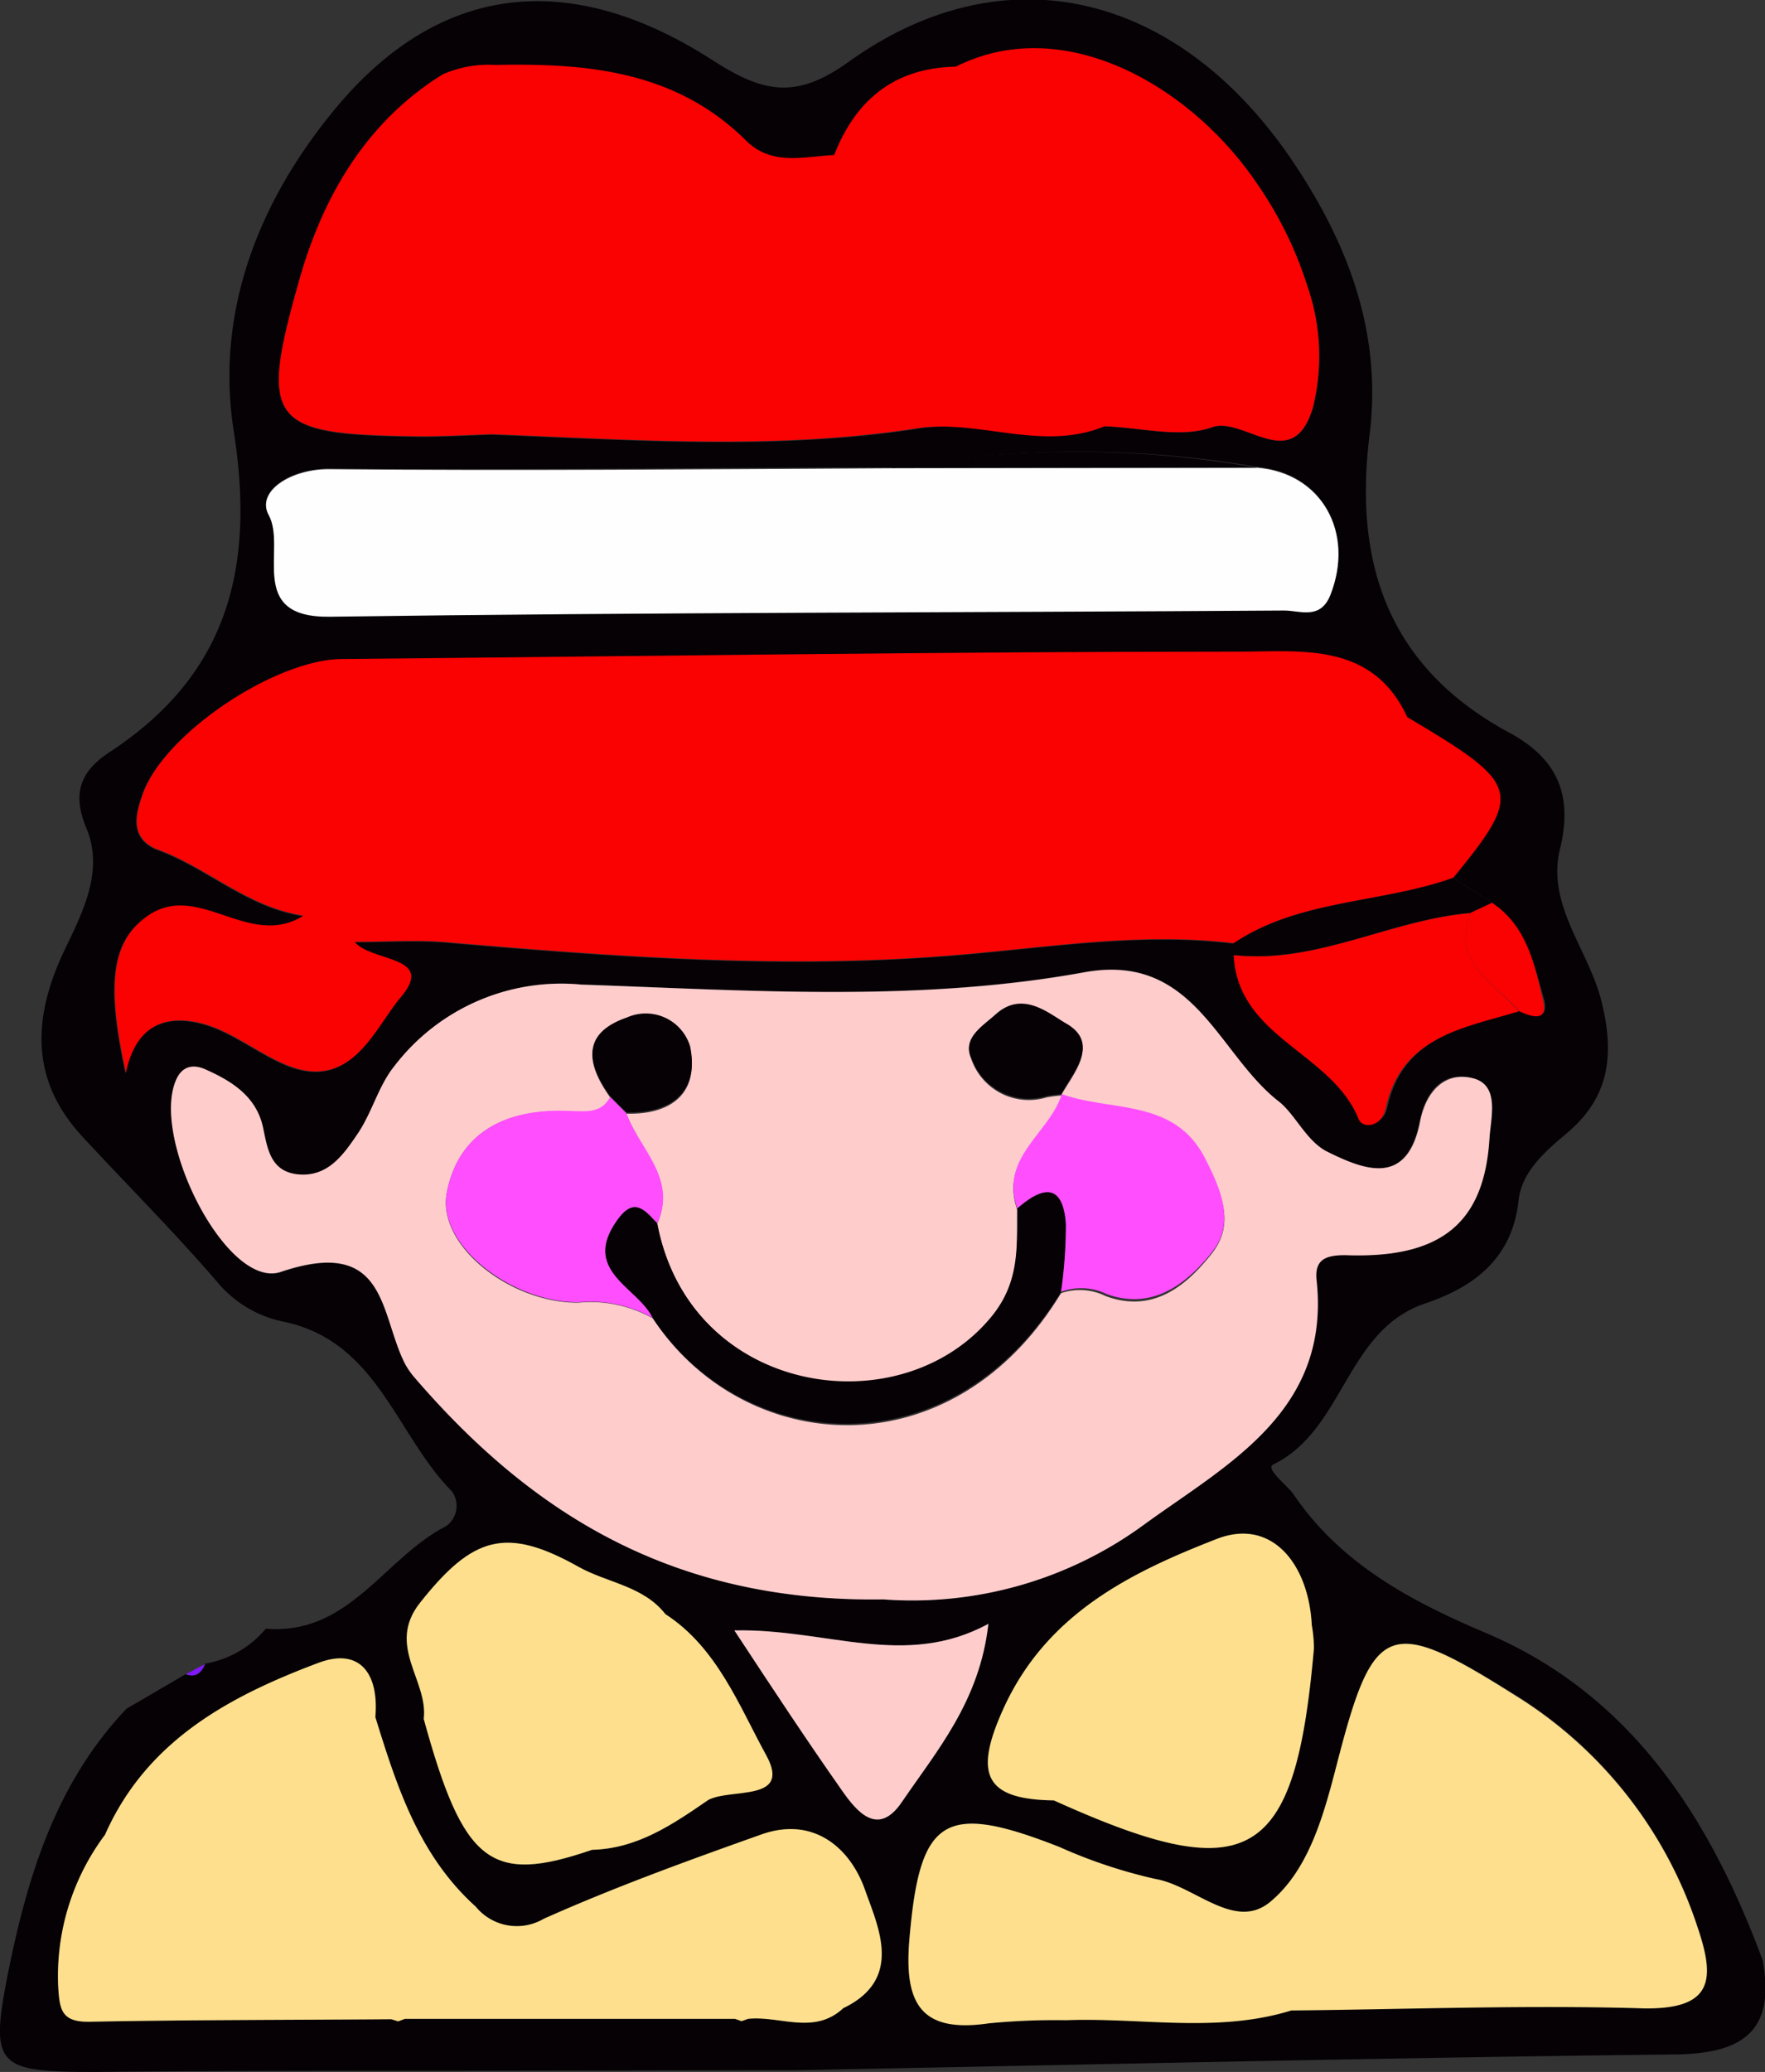 <svg xmlns="http://www.w3.org/2000/svg" width="91.09" height="106.9" viewBox="0 0 91.09 106.9">
  <rect x="0" y="0" width="91.09" height="106.9" fill="#333333" stroke="none"/>
  <defs>
    <style>
      .cls-1 {
        fill: #050105;
      }

      .cls-2 {
        fill: #8018fa;
      }

      .cls-3 {
        fill: #fcc;
      }

      .cls-4 {
        fill: #fefefe;
      }

      .cls-5 {
        fill: #fa0102;
      }

      .cls-6 {
        fill: #fddf8d;
      }

      .cls-7 {
        fill: #fe4efe;
      }
    </style>
  </defs>
  <g id="Layer_2" data-name="Layer 2">
    <g id="Layer_1-2" data-name="Layer 1">
      <g>
        <path class="cls-1" d="M23.42,106.84c-6.16,0-12.32,0-18.48.06-5.08,0-5.49-.25-4.53-5.07,1-5,2.47-9.83,6.12-13.67l3.05-1.78c.53.19.82-.08,1-.53l-.08,0a5.23,5.23,0,0,0,3.22-1.82c4.29.36,6.11-3.65,9.29-5.28a1.28,1.28,0,0,0,.3-1.82c-2.87-2.9-3.82-7.7-8.63-8.73a6,6,0,0,1-3.42-2c-2.23-2.6-4.64-5-7-7.55-2.7-2.91-2.57-6.09-1-9.48.95-2,2.15-4.2,1.19-6.46-.83-2-.1-3.08,1.35-4,6-4,7.34-9.47,6.28-16.36-1-6.17,1.23-11.91,5.19-16.7,5.57-6.75,12.4-7.11,19.48-2.56,2.63,1.7,4.32,2.06,7.05.1,8.09-5.8,17.1-3.59,23,5.26,2.82,4.23,4.53,8.79,3.88,14-.83,6.67,1,12,7.21,15.35,2.37,1.28,3.33,3.09,2.62,6S82,49,82.66,51.7s.42,4.9-1.79,6.76c-1.12.94-2.35,2-2.5,3.49-.33,3-2.32,4.46-4.82,5.3-4.11,1.39-4.16,6.51-7.84,8.31-.41.2.62,1,1,1.47,2.43,3.61,6,5.53,9.9,7.19,7.54,3.17,11.62,9.53,14.36,16.92C91.68,105,89.72,106,86.2,106c-15,.17-30.11.53-45.16.81ZM77,46.58,75,45.29c3.59-4.43,3.48-4.8-2.4-8.26-1.78-3.85-5.39-3.39-8.57-3.38-15.46,0-30.92.24-46.39.38-3.44,0-9.25,3.87-10.31,7-.3.88-.71,2.15.68,2.79,2.63.92,4.68,3,7.63,3.45-2.88,1.8-5.5-1.93-8.17.1-1.72,1.29-2,3.45-1,8,.54-2.61,2.23-3,4-2.52,1.5.41,2.81,1.51,4.28,2.12,3.37,1.4,4.55-1.9,5.91-3.5,1.83-2.15-1.56-1.8-2.39-2.85,1.58,0,3.06-.1,4.52,0,9,.77,17.92,1.44,26.87.65,4.66-.4,9.26-1.15,14-.58a.69.69,0,0,0,.1.54c.2,4.28,5.09,5,6.45,8.47.2.49,1.18.39,1.39-.57.81-3.69,4-4.13,6.88-5,.62.29,1.48.56,1.22-.54C79.17,49.77,78.78,47.78,77,46.58ZM5.45,94.67A12.17,12.17,0,0,0,3,102.41c.07,1.26.14,1.93,1.64,1.9,5.18-.1,10.37-.09,15.55-.13l.36.11.35-.13H37.94l.33.12.34-.12c1.64-.17,3.41.85,4.91-.55,3.12-1.5,1.8-4.18,1.12-6.11-.75-2.13-2.64-3.83-5.38-2.84C35.49,96,31.71,97.37,28.06,99a2.74,2.74,0,0,1-3.51-.63c-2.94-2.65-4.07-6.2-5.18-9.78.19-2.18-.75-3.62-2.95-2.79C11.84,87.53,7.57,89.82,5.45,94.67ZM67.7,83.85c-.16-3.16-2.07-5.55-4.9-4.45-4.42,1.72-8.84,3.86-11.06,8.86-1.49,3.33-.87,4.58,2.64,4.63,10.12,4.57,12.46,3.2,13.43-7.84A7,7,0,0,0,67.7,83.85Zm-31.18,9c1.19-.65,4.38.14,3-2.35S37,85,34.34,83.28c-1.14-1.46-3-1.61-4.48-2.44-3.75-2.1-5.46-1.58-8.18,1.85-1.76,2.22.43,4,.19,6,2.05,7.46,3.45,8.55,8.68,6.75C32.88,95.4,34.7,94.16,36.52,92.89Zm9.53-68.73c-9.69,0-19.38.14-29.07.05-2,0-3.78,1.16-3.11,2.37.94,1.72-1.19,5.3,3.15,5.24,16.42-.23,32.84-.21,49.26-.32.82,0,1.86.5,2.38-.8,1.27-3.23-.46-6.3-3.79-6.57A54.32,54.32,0,0,0,46.05,24.16Zm20.61,79.53c6-.06,12.11-.29,18.16-.11,3.63.11,3.69-1.48,2.79-4.14a22.17,22.17,0,0,0-9.47-12C71.64,83.33,70.88,83.7,69,91c-.67,2.59-1.43,5.46-3.45,7.13-1.84,1.52-3.9-.85-5.94-1.19a26.07,26.07,0,0,1-4.92-1.64c-6-2.36-7.23-1.52-7.76,4.8-.28,3.34.65,4.8,4.11,4.29a38.68,38.68,0,0,1,4-.16C58.93,104.05,62.84,104.87,66.66,103.69ZM57,22c1.87.06,3.92.63,5.56.05s4.15,2.48,5.2-1a11,11,0,0,0-.29-6.29,19.6,19.6,0,0,0-2.61-5.29c-3.39-5-9.94-8.81-15.52-6-3.16.06-5.16,1.7-6.28,4.56-1.57.07-3.21.58-4.55-.75-3.62-3.59-8.19-4-12.94-3.9a5.89,5.89,0,0,0-2.7.48c-4,2.47-6.2,6.37-7.39,10.53-2.16,7.56-1.56,8.05,6.26,8.15,1.21,0,2.42-.07,3.63-.11,7.29.28,14.59.82,21.87-.29C50.48,21.54,53.75,23.3,57,22ZM45.59,82.52A20.25,20.25,0,0,0,59.1,78.59c4.26-3.08,9.54-5.81,8.82-12.54-.12-1.1.53-1.34,1.49-1.3,4.88.19,7.15-1.59,7.43-6,.06-1.06.64-2.75-.86-3.13s-2.41.65-2.72,2.24c-.66,3.36-2.85,2.56-4.85,1.52-1-.54-1.6-1.9-2.44-2.56-3.14-2.45-4.33-7.7-10-6.67-8.62,1.57-17.37.94-26,.64a10.84,10.84,0,0,0-9.62,4.25c-.81,1-1.14,2.39-1.88,3.47s-1.56,2.29-3.16,2.09c-1.34-.18-1.5-1.32-1.72-2.38-.33-1.62-1.56-2.42-2.92-3-.64-.29-1.26-.28-1.6.58-1.24,3,2.66,10.77,5.43,9.84,5.51-1.86,5.09,2.14,6.41,4.74a4.05,4.05,0,0,0,.45.66C27.41,78.08,34.71,82.68,45.59,82.52Zm-7.69,1.6c2.14,3.2,3.79,5.75,5.54,8.24.78,1.12,1.87,2.43,3.1.62,1.81-2.66,4-5.19,4.47-9.2C46.69,86.15,42.67,84,37.9,84.12Z"/>
        <path class="cls-2" d="M10.59,85.85c-.19.45-.48.72-1,.53Z"/>
        <path class="cls-3" d="M45.59,82.52c-10.88.16-18.18-4.44-24.24-11.5a4.05,4.05,0,0,1-.45-.66c-1.32-2.6-.9-6.6-6.41-4.74-2.77.93-6.67-6.79-5.43-9.84.34-.86,1-.87,1.6-.58,1.36.61,2.59,1.41,2.92,3,.22,1.06.38,2.2,1.72,2.38,1.6.2,2.42-1,3.16-2.09s1.07-2.46,1.88-3.47A10.84,10.84,0,0,1,30,50.8c8.66.3,17.41.93,26-.64,5.65-1,6.84,4.22,10,6.67.84.66,1.4,2,2.44,2.56,2,1,4.19,1.84,4.85-1.52.31-1.59,1.3-2.59,2.72-2.24s.92,2.07.86,3.13c-.28,4.4-2.55,6.18-7.43,6-1,0-1.61.2-1.49,1.3.72,6.73-4.56,9.46-8.82,12.54A20.25,20.25,0,0,1,45.59,82.52Zm9.17-26c.68-1.21,2-2.62.22-3.67-.9-.53-2.22-1.68-3.59-.45-.69.62-1.72,1.21-1.27,2.22a3.14,3.14,0,0,0,3.89,2,7.11,7.11,0,0,1,.79-.1c-.63,2-3.24,3.27-2.3,5.9,0,2,.15,3.78-1.34,5.59-4.69,5.71-15.55,4-17.24-4.87,1-2.33-.92-3.82-1.59-5.68,2.32.06,3.75-1.06,3.29-3.36a2.39,2.39,0,0,0-3.25-1.54c-2.38.82-2.09,2.37-.88,4.06-.47.9-1.35.75-2.11.72-3.16-.15-5.69,1-6.32,4.19-.53,2.73,3.28,5.71,6.79,5.68a6.53,6.53,0,0,1,3.84.81c4.7,7.13,15.43,8,21.07-1.3a3,3,0,0,1,2.3.15c2.45.91,4.17-.54,5.47-2.18s.42-3.26-.39-4.84C60.55,56.7,57.3,57.41,54.76,56.49Z"/>
        <path class="cls-4" d="M64.87,24.13c3.33.27,5.06,3.34,3.79,6.57-.52,1.3-1.56.8-2.38.8-16.42.11-32.84.09-49.26.32-4.34.06-2.21-3.52-3.15-5.24C13.2,25.37,15,24.19,17,24.21c9.69.09,19.38,0,29.07-.05Z"/>
        <path class="cls-5" d="M72.63,37c-1.78-3.85-5.39-3.39-8.57-3.38-15.46,0-30.92.24-46.39.38-3.44,0-9.25,3.87-10.31,7-.3.88-.71,2.15.68,2.79,2.63.92,4.68,3,7.63,3.45-2.88,1.8-5.5-1.93-8.17.1-1.72,1.29-2,3.45-1,8,.54-2.61,2.23-3,4-2.52,1.5.41,2.81,1.51,4.28,2.12,3.37,1.4,4.55-1.9,5.91-3.5,1.83-2.15-1.56-1.8-2.39-2.85,1.58,0,3.06-.1,4.52,0,9,.77,17.92,1.44,26.87.65,4.66-.4,9.26-1.15,14-.58C67,46.39,71.26,46.63,75,45.29,78.62,40.86,78.51,40.49,72.63,37Z"/>
        <path class="cls-5" d="M78.39,52.18c-2.87.86-6.07,1.3-6.88,5-.21,1-1.19,1.06-1.39.57-1.36-3.45-6.25-4.19-6.45-8.47,4.29.47,8.08-1.82,12.22-2.17C74.88,49.7,77.11,50.7,78.39,52.18Z"/>
        <path class="cls-6" d="M67.7,83.85c-.16-3.16-2.07-5.55-4.9-4.45-4.42,1.72-8.84,3.86-11.06,8.86-1.49,3.33-.87,4.58,2.65,4.63,10.11,4.57,12.45,3.2,13.42-7.84A7,7,0,0,0,67.7,83.85Z"/>
        <path class="cls-3" d="M37.9,84.12c4.77-.1,8.79,2,13.11-.34-.45,4-2.66,6.54-4.47,9.2-1.23,1.81-2.32.5-3.1-.62C41.69,89.87,40,87.32,37.9,84.12Z"/>
        <path class="cls-5" d="M67.46,14.73a19.6,19.6,0,0,0-2.61-5.29c-3.39-5-9.94-8.81-15.52-6-3.16.06-5.16,1.7-6.28,4.56-1.57.07-3.21.58-4.55-.75-3.62-3.59-8.19-4-12.94-3.9a5.89,5.89,0,0,0-2.7.48c-4,2.47-6.2,6.37-7.39,10.53-2.16,7.56-1.56,8.05,6.26,8.15,1.21,0,2.42-.07,3.63-.11,7.29.28,14.59.82,21.87-.29,3.25-.53,6.52,1.23,9.77-.12,1.86.06,3.91.63,5.55.05s4.15,2.48,5.2-1A11,11,0,0,0,67.46,14.73Z"/>
        <path class="cls-1" d="M75.89,47.1c-4.14.35-7.93,2.64-12.22,2.17a.69.69,0,0,1-.1-.54C67,46.39,71.26,46.63,75,45.29L77,46.58Z"/>
        <path class="cls-5" d="M75.89,47.1,77,46.58c1.81,1.2,2.2,3.19,2.64,5.06.26,1.1-.6.83-1.22.54C77.11,50.7,74.88,49.7,75.89,47.1Z"/>
        <path class="cls-1" d="M64.87,24.13l-18.82,0A54.32,54.32,0,0,1,64.87,24.13Z"/>
        <path class="cls-6" d="M87.61,99.44a22.17,22.17,0,0,0-9.47-12C71.64,83.33,70.88,83.7,69,91c-.67,2.59-1.43,5.46-3.45,7.13-1.84,1.52-3.9-.85-5.94-1.19a26.07,26.07,0,0,1-4.92-1.64c-6-2.36-7.23-1.52-7.76,4.8-.28,3.34.65,4.8,4.11,4.29a36.11,36.11,0,0,1,4-.16c3.87-.14,7.78.68,11.6-.5,6-.06,12.11-.29,18.16-.11C88.45,103.69,88.51,102.1,87.61,99.44Z"/>
        <path class="cls-7" d="M33.69,68a6.53,6.53,0,0,0-3.84-.81c-3.51,0-7.32-3-6.79-5.68.63-3.17,3.16-4.34,6.32-4.19.76,0,1.64.18,2.11-.72l.84.84c.67,1.86,2.64,3.35,1.59,5.68-.65-.7-1.21-1.41-2.09-.13C30,65.56,32.9,66.35,33.69,68Z"/>
        <path class="cls-1" d="M33.69,68c-.79-1.6-3.65-2.39-1.86-5,.88-1.28,1.44-.57,2.09.13C35.61,72,46.47,73.65,51.16,67.94c1.49-1.81,1.31-3.63,1.34-5.59,1.28-1.13,2.36-1.35,2.51.8a24.44,24.44,0,0,1-.25,3.5C49.12,75.92,38.39,75.08,33.69,68Z"/>
        <path class="cls-7" d="M54.76,66.65a24.44,24.44,0,0,0,.25-3.5c-.15-2.15-1.23-1.93-2.51-.8-.94-2.63,1.67-3.88,2.3-5.9l0,0c2.54.92,5.79.21,7.38,3.29.81,1.58,1.59,3.33.39,4.84s-3,3.09-5.47,2.18A3,3,0,0,0,54.76,66.65Z"/>
        <path class="cls-1" d="M54.8,56.45a7.11,7.11,0,0,0-.79.1,3.14,3.14,0,0,1-3.89-2c-.45-1,.58-1.6,1.27-2.22,1.37-1.23,2.69-.08,3.59.45,1.8,1,.46,2.46-.22,3.67Z"/>
        <path class="cls-1" d="M32.33,57.39l-.84-.84c-1.21-1.69-1.5-3.24.88-4.06A2.39,2.39,0,0,1,35.62,54C36.08,56.33,34.65,57.45,32.33,57.39Z"/>
        <path class="cls-6" d="M44.64,97.5c-.75-2.13-2.64-3.83-5.38-2.84C35.49,96,31.71,97.37,28.06,99a2.74,2.74,0,0,1-3.51-.63c-2.94-2.65-4.07-6.2-5.18-9.78.19-2.18-.75-3.62-2.95-2.79-4.58,1.72-8.85,4-11,8.86A12.17,12.17,0,0,0,3,102.41c.07,1.26.14,1.93,1.64,1.9,5.18-.1,10.37-.09,15.55-.13l.36.11.35-.13H37.93l.34.12.34-.12c1.64-.17,3.41.85,4.91-.55C46.64,102.11,45.32,99.43,44.64,97.5Zm-38.2,5.89a2.83,2.83,0,0,1-.56-.19,2.83,2.83,0,0,0,.56.19,5.38,5.38,0,0,1,.64-.31A5.38,5.38,0,0,0,6.44,103.39Z"/>
        <path class="cls-6" d="M39.53,90.54C38.14,88,37,85,34.34,83.28h0c-1.14-1.46-3-1.61-4.48-2.44-3.75-2.1-5.46-1.58-8.18,1.85-1.76,2.22.43,4,.19,6,2.05,7.46,3.45,8.55,8.68,6.75,2.33-.06,4.15-1.3,6-2.57C37.71,92.24,40.9,93,39.53,90.54Z"/>
      </g>
    </g>
  </g>
</svg>
